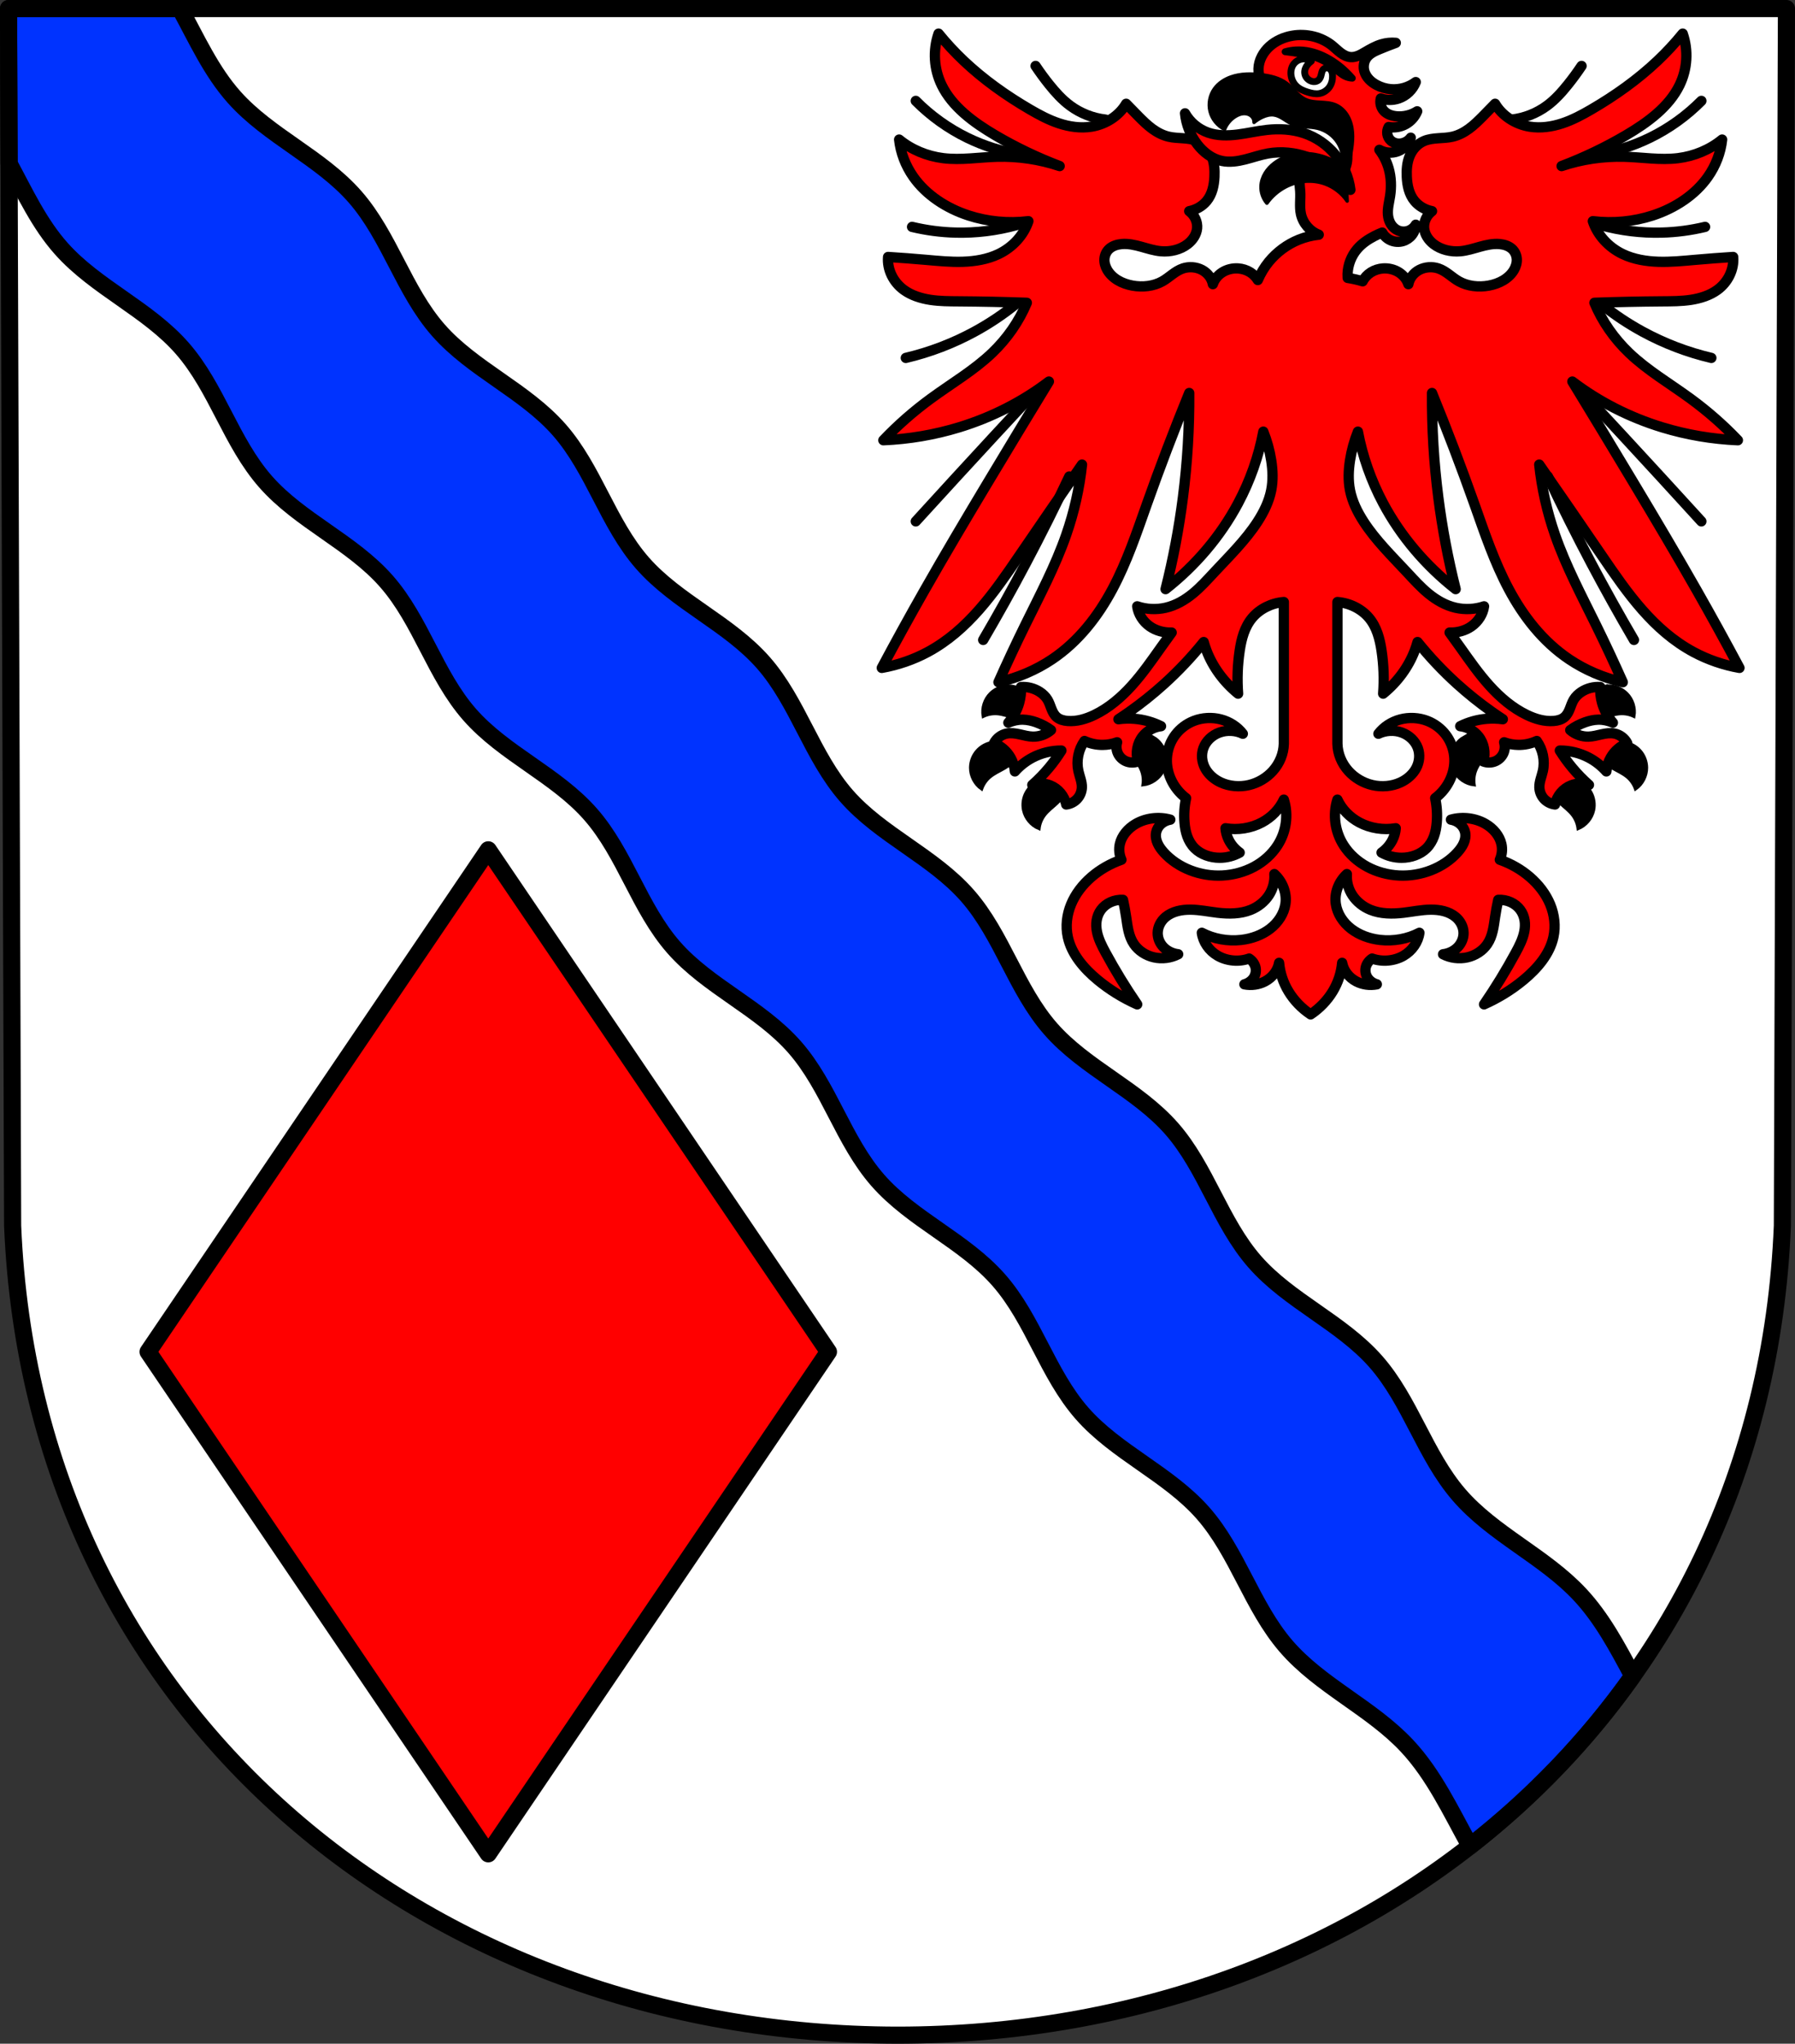 <?xml version="1.0" encoding="UTF-8" standalone="no"?>
<!-- Created with Inkscape (http://www.inkscape.org/) -->

<svg
   xmlns:dc="http://purl.org/dc/elements/1.1/"
   xmlns:cc="http://creativecommons.org/ns#"
   xmlns:rdf="http://www.w3.org/1999/02/22-rdf-syntax-ns#"
   xmlns:svg="http://www.w3.org/2000/svg"
   xmlns="http://www.w3.org/2000/svg"
   xmlns:sodipodi="http://sodipodi.sourceforge.net/DTD/sodipodi-0.dtd"
   xmlns:inkscape="http://www.inkscape.org/namespaces/inkscape"
   width="138.642mm"
   height="157.864mm"
   viewBox="0 0 138.642 157.864"
   version="1.1"
   id="svg8"
   inkscape:version="0.92.5 (2060ec1f9f, 2020-04-08)"
   sodipodi:docname="DEU Nitz COA.svg">
  <rect x="0" y="0" width="138.642" height="157.864" fill="#333333" stroke="none"/>
  <defs
     id="defs2">
    <inkscape:path-effect
       effect="spiro"
       id="path-effect1445"
       is_visible="true" />
    <inkscape:path-effect
       effect="spiro"
       id="path-effect1403"
       is_visible="true" />
    <inkscape:path-effect
       effect="spiro"
       id="path-effect1355"
       is_visible="true" />
    <inkscape:path-effect
       effect="spiro"
       id="path-effect1347"
       is_visible="true" />
    <inkscape:path-effect
       effect="spiro"
       id="path-effect1043"
       is_visible="true" />
    <inkscape:path-effect
       effect="spiro"
       id="path-effect1032"
       is_visible="true" />
    <inkscape:path-effect
       effect="spiro"
       id="path-effect1028"
       is_visible="true" />
    <inkscape:path-effect
       effect="spiro"
       id="path-effect1024"
       is_visible="true" />
    <inkscape:path-effect
       effect="spiro"
       id="path-effect1020"
       is_visible="true" />
    <inkscape:path-effect
       effect="spiro"
       id="path-effect1016"
       is_visible="true" />
    <inkscape:path-effect
       effect="spiro"
       id="path-effect902"
       is_visible="true" />
    <inkscape:path-effect
       effect="spiro"
       id="path-effect898"
       is_visible="true" />
    <inkscape:path-effect
       effect="spiro"
       id="path-effect1933"
       is_visible="true" />
    <inkscape:path-effect
       effect="spiro"
       id="path-effect1726"
       is_visible="true" />
    <inkscape:path-effect
       effect="spiro"
       id="path-effect12566-8"
       is_visible="true" />
    <inkscape:path-effect
       effect="spiro"
       id="path-effect13166-1"
       is_visible="true" />
    <inkscape:path-effect
       effect="spiro"
       id="path-effect13014-2"
       is_visible="true" />
    <inkscape:path-effect
       effect="spiro"
       id="path-effect12606-5"
       is_visible="true" />
    <inkscape:path-effect
       effect="spiro"
       id="path-effect13858"
       is_visible="true" />
    <inkscape:path-effect
       effect="spiro"
       id="path-effect12498-4"
       is_visible="true" />
    <inkscape:path-effect
       effect="spiro"
       id="path-effect1726-8"
       is_visible="true" />
    <inkscape:path-effect
       effect="spiro"
       id="path-effect1933-3"
       is_visible="true" />
    <inkscape:path-effect
       effect="spiro"
       id="path-effect902-3"
       is_visible="true" />
    <inkscape:path-effect
       effect="spiro"
       id="path-effect902-0"
       is_visible="true" />
    <inkscape:path-effect
       effect="spiro"
       id="path-effect902-5"
       is_visible="true" />
    <inkscape:path-effect
       effect="spiro"
       id="path-effect898-2"
       is_visible="true" />
    <inkscape:path-effect
       effect="spiro"
       id="path-effect1016-0"
       is_visible="true" />
    <inkscape:path-effect
       effect="spiro"
       id="path-effect1020-8"
       is_visible="true" />
    <inkscape:path-effect
       effect="spiro"
       id="path-effect1024-4"
       is_visible="true" />
    <inkscape:path-effect
       effect="spiro"
       id="path-effect1028-0"
       is_visible="true" />
    <inkscape:path-effect
       effect="spiro"
       id="path-effect1032-9"
       is_visible="true" />
    <inkscape:path-effect
       effect="spiro"
       id="path-effect1043-4"
       is_visible="true" />
    <inkscape:path-effect
       effect="spiro"
       id="path-effect1016-6"
       is_visible="true" />
    <inkscape:path-effect
       effect="spiro"
       id="path-effect1020-3"
       is_visible="true" />
    <inkscape:path-effect
       effect="spiro"
       id="path-effect1024-3"
       is_visible="true" />
    <inkscape:path-effect
       effect="spiro"
       id="path-effect1028-6"
       is_visible="true" />
    <inkscape:path-effect
       effect="spiro"
       id="path-effect1032-0"
       is_visible="true" />
    <inkscape:path-effect
       effect="spiro"
       id="path-effect1043-9"
       is_visible="true" />
    <inkscape:path-effect
       effect="spiro"
       id="path-effect1016-0-4"
       is_visible="true" />
    <inkscape:path-effect
       effect="spiro"
       id="path-effect1020-8-8"
       is_visible="true" />
    <inkscape:path-effect
       effect="spiro"
       id="path-effect1024-4-5"
       is_visible="true" />
    <inkscape:path-effect
       effect="spiro"
       id="path-effect1028-0-7"
       is_visible="true" />
    <inkscape:path-effect
       effect="spiro"
       id="path-effect1032-9-2"
       is_visible="true" />
    <inkscape:path-effect
       effect="spiro"
       id="path-effect1043-4-4"
       is_visible="true" />
    <inkscape:path-effect
       effect="spiro"
       id="path-effect1347-0"
       is_visible="true" />
    <inkscape:path-effect
       effect="spiro"
       id="path-effect1355-3"
       is_visible="true" />
    <inkscape:path-effect
       effect="spiro"
       id="path-effect1403-3"
       is_visible="true" />
    <inkscape:path-effect
       effect="spiro"
       id="path-effect1445-6"
       is_visible="true" />
  </defs>
  <sodipodi:namedview
     id="base"
     pagecolor="#ffffff"
     bordercolor="#666666"
     borderopacity="1.0"
     inkscape:pageopacity="0.0"
     inkscape:pageshadow="2"
     inkscape:zoom="1.3290857"
     inkscape:cx="262.0005"
     inkscape:cy="298.32535"
     inkscape:document-units="mm"
     inkscape:current-layer="layer1"
     showgrid="false"
     inkscape:window-width="1920"
     inkscape:window-height="1046"
     inkscape:window-x="-11"
     inkscape:window-y="-11"
     inkscape:window-maximized="1"
     fit-margin-top="0"
     fit-margin-left="0"
     fit-margin-right="0"
     fit-margin-bottom="0"
     inkscape:snap-midpoints="true"
     inkscape:snap-smooth-nodes="true"
     inkscape:snap-nodes="true"
     inkscape:snap-global="false"
     inkscape:object-paths="false" />
  <g
     inkscape:label="Ebene 1"
     inkscape:groupmode="layer"
     id="layer1"
     transform="translate(320.932,-214.693)">
    <path
       style="fill:#ffffff;fill-rule:evenodd;stroke:none;stroke-width:1.323;stroke-linecap:round;stroke-linejoin:round;stroke-miterlimit:4;stroke-dasharray:none;stroke-opacity:1"
       inkscape:connector-curvature="0"
       d="m -182.951,215.355 -0.314,94.009 c -1.528,37.541 -31.725,62.511 -68.346,62.532 -36.587,-0.046 -66.796,-25.026 -68.346,-62.532 l -0.314,-94.009 h 68.658 z"
       id="path10563-0-6-2-9-9"
       sodipodi:nodetypes="ccccccc" />
    <path
       style="fill:#ff0000;stroke:#000000;stroke-width:1.323;stroke-linecap:round;stroke-linejoin:round;stroke-miterlimit:4;stroke-dasharray:none;stroke-opacity:1;fill-opacity:1"
       d="m -283.22,357.888 26.276,-38.776 -26.276,-38.776 -26.276,38.776 z"
       id="path1142-9-2"
       inkscape:connector-curvature="0"
       sodipodi:nodetypes="cc" />
    <path
       inkscape:connector-curvature="0"
       style="fill:#0033ff;stroke:#000000;stroke-width:1.323;stroke-linecap:round;stroke-linejoin:round;stroke-miterlimit:4;stroke-dasharray:none;stroke-opacity:1;fill-opacity:1"
       d="m -320.27,215.355 0.04,11.971 c 1.23,2.279 2.321,4.654 4.038,6.579 2.695,3.023 6.687,4.658 9.349,7.71 2.662,3.052 3.745,7.236 6.416,10.28 2.671,3.044 6.681,4.664 9.349,7.71 2.669,3.046 3.747,7.234 6.416,10.28 2.669,3.046 6.68,4.664 9.349,7.71 2.669,3.046 3.746,7.235 6.416,10.281 2.669,3.046 6.68,4.664 9.349,7.71 2.669,3.046 3.747,7.235 6.416,10.281 2.669,3.046 6.68,4.664 9.349,7.71 2.67,3.045 3.749,7.233 6.416,10.28 2.667,3.047 6.673,4.67 9.349,7.71 2.676,3.04 3.773,7.212 6.416,10.281 2.642,3.068 6.585,4.752 9.349,7.71 2.086,2.232 3.375,5.045 4.864,7.727 4.802,-3.749 9.039,-8.152 12.57,-13.135 -1.192,-2.226 -2.369,-4.455 -4.084,-6.291 -2.764,-2.958 -6.707,-4.642 -9.349,-7.71 -2.643,-3.068 -3.74,-7.241 -6.416,-10.281 -2.676,-3.04 -6.682,-4.662 -9.349,-7.71 -2.667,-3.047 -3.746,-7.235 -6.416,-10.28 -2.67,-3.045 -6.68,-4.664 -9.349,-7.71 -2.669,-3.046 -3.747,-7.235 -6.416,-10.281 -2.669,-3.046 -6.68,-4.664 -9.349,-7.71 -2.669,-3.046 -3.747,-7.235 -6.416,-10.281 -2.669,-3.046 -6.68,-4.664 -9.349,-7.71 -2.669,-3.046 -3.747,-7.234 -6.416,-10.28 -2.669,-3.046 -6.678,-4.666 -9.349,-7.71 -2.671,-3.044 -3.754,-7.228 -6.416,-10.28 -2.662,-3.052 -6.654,-4.687 -9.349,-7.71 -1.785,-2.003 -2.895,-4.49 -4.187,-6.852 z"
       id="path1724-8" />
    <path
       style="fill:none;fill-rule:evenodd;stroke:#000000;stroke-width:1.323;stroke-linecap:round;stroke-linejoin:round;stroke-miterlimit:4;stroke-dasharray:none;stroke-opacity:1"
       inkscape:connector-curvature="0"
       d="m -182.951,215.355 -0.314,94.009 c -1.528,37.541 -31.725,62.511 -68.346,62.532 -36.587,-0.046 -66.796,-25.026 -68.346,-62.532 l -0.314,-94.009 h 68.658 z"
       id="path10563-0-6-2-9"
       sodipodi:nodetypes="ccccccc" />
    <g
       id="g942" />
    <g
       id="g1056" />
    <path
       inkscape:connector-curvature="0"
       style="fill:#000000;stroke:#000000;stroke-width:0.265px;stroke-linecap:butt;stroke-linejoin:miter;stroke-opacity:1"
       d="m -243.011,267.697 c -0.058,-0.001 -0.115,10e-4 -0.173,0.005 -0.461,0.034 -0.908,0.236 -1.238,0.561 -0.453,0.446 -0.669,1.121 -0.559,1.747 0.33,-0.156 0.701,-0.226 1.065,-0.201 0.451,0.032 0.877,0.204 1.315,0.317 0.511,0.132 1.042,0.185 1.569,0.155 l 0.387,-1.081 -1.232,-1.125 c -0.327,-0.239 -0.729,-0.371 -1.133,-0.378 z m 46.3,0 v 5.3e-4 c -0.404,0.007 -0.806,0.14 -1.133,0.378 l -1.232,1.125 0.387,1.081 c 0.527,0.03 1.058,-0.023 1.569,-0.155 0.437,-0.113 0.864,-0.285 1.315,-0.317 0.364,-0.025 0.735,0.044 1.065,0.201 0.11,-0.626 -0.105,-1.301 -0.559,-1.747 -0.33,-0.324 -0.777,-0.527 -1.238,-0.561 -0.058,-0.004 -0.115,-0.006 -0.173,-0.005 z m -36.386,3.22 -0.926,0.679 c 0.122,0.514 0.324,1.008 0.596,1.46 0.233,0.387 0.52,0.747 0.679,1.169 0.129,0.342 0.168,0.717 0.112,1.078 0.632,-0.073 1.217,-0.473 1.515,-1.035 0.217,-0.409 0.283,-0.894 0.184,-1.346 -0.099,-0.452 -0.363,-0.865 -0.731,-1.146 z m 26.473,0 -1.429,0.86 c -0.368,0.28 -0.632,0.694 -0.731,1.146 -0.099,0.452 -0.033,0.938 0.184,1.346 0.298,0.562 0.883,0.961 1.515,1.035 -0.055,-0.361 -0.016,-0.737 0.112,-1.078 0.159,-0.423 0.446,-0.783 0.679,-1.169 0.273,-0.452 0.475,-0.946 0.596,-1.46 z m -35.995,1.067 -1.667,0.072 c -0.457,0.07 -0.887,0.308 -1.19,0.657 -0.303,0.35 -0.476,0.808 -0.481,1.271 -0.006,0.636 0.317,1.267 0.837,1.632 0.124,-0.344 0.337,-0.655 0.613,-0.894 0.342,-0.296 0.765,-0.474 1.155,-0.703 0.455,-0.267 0.869,-0.605 1.221,-0.998 z m 45.516,0 -0.489,1.038 c 0.352,0.393 0.766,0.731 1.221,0.998 0.39,0.228 0.813,0.407 1.155,0.703 0.276,0.239 0.49,0.55 0.613,0.894 0.52,-0.366 0.843,-0.997 0.837,-1.632 -0.005,-0.462 -0.178,-0.921 -0.481,-1.271 -0.303,-0.35 -0.732,-0.587 -1.19,-0.657 z m -41.942,2.606 -1.61,0.436 c -0.431,0.169 -0.798,0.494 -1.016,0.902 -0.219,0.407 -0.288,0.893 -0.191,1.346 0.133,0.622 0.587,1.166 1.174,1.409 0.045,-0.362 0.185,-0.713 0.403,-1.007 0.268,-0.363 0.642,-0.631 0.973,-0.939 0.386,-0.36 0.716,-0.78 0.973,-1.241 z m 38.367,0 -0.704,0.906 c 0.258,0.461 0.587,0.881 0.973,1.241 0.33,0.308 0.704,0.576 0.973,0.939 0.217,0.294 0.357,0.644 0.403,1.007 0.588,-0.243 1.041,-0.787 1.174,-1.409 0.097,-0.452 0.028,-0.938 -0.191,-1.346 -0.219,-0.407 -0.586,-0.733 -1.016,-0.902 z"
       id="path900-0" />
    <path
       style="fill:#ff0000;fill-opacity:1;stroke:#000000;stroke-width:3;stroke-linecap:round;stroke-linejoin:round;stroke-miterlimit:4;stroke-dasharray:none;stroke-opacity:1"
       d="M 490.447 9.797 C 488.188 12.581 485.73 15.231 483.094 17.727 C 477.35 23.164 470.777 27.847 463.795 31.916 C 461.1 33.487 458.321 34.976 455.311 35.967 C 452.3 36.958 449.026 37.431 445.873 36.924 C 441.626 36.24 437.786 33.705 435.762 30.246 C 434.548 31.508 433.325 32.761 432.088 34.004 C 430.857 35.24 429.608 36.471 428.182 37.52 C 426.755 38.568 425.134 39.434 423.355 39.846 C 421.995 40.161 420.579 40.202 419.18 40.301 C 417.78 40.399 416.358 40.563 415.084 41.098 C 413.067 41.944 411.606 43.669 410.838 45.562 C 410.071 47.456 409.934 49.515 410.029 51.531 C 410.148 54.033 410.661 56.631 412.326 58.627 C 413.558 60.104 415.386 61.161 417.381 61.549 C 415.789 62.752 414.904 64.683 415.084 66.557 C 415.255 68.338 416.343 69.987 417.842 71.146 C 419.965 72.789 422.877 73.486 425.652 73.234 C 427.606 73.057 429.476 72.443 431.354 71.922 C 433.231 71.4 435.187 70.962 437.141 71.146 C 438.457 71.271 439.778 71.705 440.709 72.559 C 441.555 73.335 442.024 74.417 442.09 75.508 C 442.156 76.598 441.835 77.693 441.277 78.66 C 440.563 79.897 439.464 80.935 438.18 81.703 C 436.896 82.471 435.431 82.973 433.924 83.25 C 430.966 83.794 427.76 83.442 425.195 81.998 C 424.162 81.416 423.251 80.674 422.307 79.979 C 421.362 79.283 420.362 78.624 419.221 78.242 C 417.42 77.64 415.328 77.805 413.668 78.678 C 412.008 79.551 410.81 81.115 410.488 82.832 C 410.023 81.436 409.021 80.194 407.697 79.367 C 406.374 78.541 404.739 78.137 403.137 78.242 C 401.87 78.325 400.628 78.722 399.584 79.379 C 398.539 80.036 397.694 80.95 397.162 81.998 C 395.74 81.564 394.279 81.24 392.801 81.01 C 392.774 80.632 392.761 80.254 392.771 79.875 C 392.846 77.214 393.861 74.589 395.594 72.568 C 396.956 70.98 398.721 69.782 400.582 68.826 C 401.327 68.443 402.091 68.097 402.869 67.787 C 403.434 68.817 404.36 69.646 405.445 70.096 C 406.531 70.545 407.771 70.611 408.898 70.281 C 409.935 69.978 410.871 69.343 411.537 68.492 C 412.203 67.641 412.595 66.579 412.641 65.5 C 412.133 66.355 411.305 67.015 410.357 67.318 C 409.41 67.621 408.353 67.566 407.443 67.164 C 406.576 66.781 405.856 66.096 405.367 65.283 C 404.878 64.471 404.614 63.535 404.533 62.59 C 404.378 60.777 404.877 58.983 405.156 57.186 C 405.574 54.49 405.49 51.698 404.74 49.076 C 404.183 47.128 403.261 45.286 402.037 43.672 C 403.657 44.601 405.7 44.758 407.443 44.088 C 409.194 43.415 410.608 41.923 411.186 40.139 C 410.538 41.008 409.55 41.614 408.482 41.801 C 407.934 41.897 407.364 41.884 406.824 41.746 C 406.285 41.608 405.775 41.344 405.363 40.969 C 404.831 40.484 404.472 39.815 404.359 39.104 C 404.247 38.392 404.383 37.645 404.74 37.02 C 406.433 37.321 408.227 37.021 409.73 36.188 C 411.218 35.362 412.412 34.019 413.057 32.445 C 411.28 33.575 409.123 34.095 407.027 33.9 C 406.331 33.836 405.637 33.695 404.99 33.428 C 404.344 33.161 403.745 32.765 403.285 32.238 C 402.456 31.29 402.134 29.923 402.453 28.705 C 404.124 29.269 405.98 29.269 407.65 28.705 C 409.905 27.945 411.785 26.142 412.641 23.922 C 410.578 25.47 407.933 26.227 405.363 26.002 C 403.912 25.875 402.49 25.444 401.207 24.754 C 400.408 24.324 399.658 23.792 399.037 23.131 C 398.416 22.47 397.924 21.676 397.672 20.805 C 397.288 19.48 397.495 17.979 398.295 16.855 C 398.736 16.237 399.337 15.744 399.986 15.35 C 400.636 14.955 401.336 14.653 402.037 14.359 C 403.616 13.699 405.21 13.075 406.818 12.488 C 405.423 12.367 404.006 12.509 402.662 12.904 C 400.963 13.405 399.409 14.296 397.881 15.191 C 397.237 15.568 396.591 15.948 395.9 16.229 C 395.21 16.509 394.467 16.689 393.723 16.646 C 392.646 16.585 391.643 16.063 390.779 15.418 C 389.915 14.773 389.156 13.998 388.316 13.32 C 385.108 10.732 380.739 9.71 376.676 10.41 C 374.23 10.832 371.866 11.866 370.023 13.529 C 368.179 15.194 366.879 17.544 366.807 20.027 C 366.77 21.269 367.041 22.525 367.629 23.619 C 368.217 24.713 369.126 25.64 370.23 26.209 C 371.206 26.712 372.3 26.926 373.35 27.248 C 376.081 28.085 378.52 29.647 381.041 30.99 C 383.716 32.415 386.571 33.647 388.732 35.771 C 391.205 38.201 392.55 41.663 392.684 45.127 C 392.742 46.626 392.572 48.177 391.852 49.492 C 391.495 50.144 391.003 50.728 390.398 51.16 C 389.794 51.592 389.074 51.871 388.332 51.916 C 387.581 51.962 386.834 51.773 386.131 51.506 C 385.428 51.238 384.759 50.89 384.064 50.602 C 383.37 50.313 382.638 50.08 381.887 50.057 C 381.135 50.034 380.355 50.24 379.793 50.74 C 379.465 51.032 379.225 51.411 379.066 51.82 C 378.908 52.229 378.83 52.668 378.805 53.105 C 378.753 53.981 378.903 54.853 378.963 55.729 C 379.115 57.946 378.7 60.208 379.17 62.381 C 379.755 65.085 381.779 67.433 384.367 68.41 C 382.372 68.622 380.407 69.113 378.547 69.865 C 375.158 71.236 372.13 73.482 369.814 76.311 C 368.498 77.918 367.431 79.72 366.611 81.629 C 366.079 80.738 365.33 79.956 364.412 79.379 C 363.368 78.722 362.126 78.325 360.859 78.242 C 359.257 78.137 357.62 78.541 356.297 79.367 C 354.973 80.194 353.971 81.436 353.506 82.832 C 353.184 81.115 351.988 79.551 350.328 78.678 C 348.668 77.805 346.576 77.64 344.775 78.242 C 343.634 78.624 342.634 79.283 341.689 79.979 C 340.745 80.674 339.834 81.416 338.801 81.998 C 336.236 83.442 333.026 83.794 330.068 83.25 C 328.562 82.973 327.098 82.471 325.814 81.703 C 324.531 80.935 323.433 79.897 322.719 78.66 C 322.161 77.693 321.84 76.598 321.906 75.508 C 321.972 74.417 322.441 73.335 323.287 72.559 C 324.218 71.705 325.538 71.271 326.854 71.146 C 328.807 70.962 330.763 71.4 332.641 71.922 C 334.519 72.443 336.388 73.057 338.342 73.234 C 341.117 73.486 344.029 72.789 346.152 71.146 C 347.651 69.987 348.739 68.338 348.91 66.557 C 349.09 64.683 348.205 62.752 346.613 61.549 C 348.608 61.161 350.436 60.104 351.668 58.627 C 353.333 56.631 353.848 54.033 353.967 51.531 C 354.062 49.515 353.924 47.456 353.158 45.562 C 352.39 43.669 350.927 41.944 348.91 41.098 C 347.636 40.563 346.214 40.399 344.814 40.301 C 343.415 40.202 341.999 40.161 340.639 39.846 C 338.86 39.434 337.239 38.568 335.812 37.52 C 334.386 36.471 333.139 35.24 331.908 34.004 C 330.671 32.761 329.446 31.508 328.232 30.246 C 326.208 33.705 322.37 36.24 318.123 36.924 C 314.97 37.431 311.694 36.958 308.684 35.967 C 305.673 34.976 302.894 33.487 300.199 31.916 C 293.217 27.847 286.644 23.164 280.9 17.727 C 278.265 15.232 275.809 12.582 273.551 9.799 C 271.858 14.688 272.189 20.133 274.469 24.822 C 277.532 31.123 283.727 35.683 290.092 39.428 C 296.032 42.922 302.319 45.931 308.85 48.406 C 303.015 46.452 296.769 45.517 290.553 45.689 C 285.335 45.835 280.1 46.741 274.928 46.105 C 270.171 45.521 265.624 43.605 262.062 40.682 C 262.483 44.525 263.911 48.274 266.197 51.531 C 269.903 56.812 275.791 60.687 282.281 62.801 C 287.844 64.613 293.886 65.189 299.742 64.469 C 298.385 68.548 295.166 72.088 291.012 74.068 C 287.832 75.584 284.207 76.19 280.619 76.303 C 277.031 76.415 273.447 76.054 269.873 75.738 C 266.201 75.414 262.524 75.134 258.844 74.902 C 258.543 78.522 260.32 82.233 263.439 84.502 C 265.629 86.095 268.365 86.969 271.131 87.395 C 273.897 87.82 276.718 87.821 279.523 87.84 C 286.112 87.884 292.699 88.024 299.283 88.258 C 297.02 93.669 293.562 98.667 289.174 102.865 C 283.848 107.961 277.272 111.808 271.252 116.221 C 266.272 119.871 261.653 123.927 257.467 128.324 C 264.964 128.011 272.41 126.74 279.523 124.566 C 289.069 121.649 298.004 117.095 305.717 111.213 C 299.703 121.07 293.729 130.946 287.795 140.844 C 281.569 151.229 275.387 161.637 269.414 172.145 C 265.172 179.608 261.035 187.121 257.006 194.682 C 261.692 193.853 266.22 192.292 270.332 190.09 C 282.148 183.763 289.765 172.721 296.984 162.129 C 303.069 153.202 309.198 144.297 315.367 135.418 C 314.626 142.355 313.083 149.223 310.771 155.869 C 307.625 164.916 303.083 173.497 298.824 182.16 C 296.11 187.681 293.505 193.249 291.012 198.855 C 296.635 197.591 301.98 195.307 306.637 192.178 C 314.378 186.976 320.057 179.58 324.25 171.707 C 328.443 163.834 331.258 155.428 334.209 147.104 C 338.084 136.172 342.22 125.318 346.615 114.551 C 346.687 124.728 346.073 134.909 344.777 145.018 C 343.627 153.995 341.938 162.915 339.723 171.727 C 348.542 164.798 355.784 156.221 360.861 146.688 C 364.375 140.091 366.857 133.042 368.213 125.818 C 369.292 128.519 370.063 131.322 370.51 134.166 C 370.966 137.071 371.082 140.042 370.51 142.93 C 369.869 146.166 368.379 149.224 366.543 152.059 C 363.042 157.463 358.307 162.101 353.844 166.885 C 351.86 169.011 349.915 171.183 347.635 173.047 C 345.354 174.911 342.698 176.472 339.723 177.152 C 337.004 177.774 334.078 177.628 331.451 176.736 C 331.768 179.021 333.121 181.171 335.127 182.578 C 336.925 183.839 339.228 184.466 341.494 184.379 C 340.423 185.871 339.337 187.353 338.275 188.852 C 335.602 192.625 332.95 196.431 329.85 199.863 C 326.75 203.295 323.168 206.365 319.004 208.377 C 316.556 209.56 313.852 210.374 311.143 210.152 C 310.004 210.059 308.835 209.761 307.973 209.012 C 307.246 208.38 306.801 207.485 306.447 206.59 C 306.093 205.694 305.807 204.765 305.311 203.939 C 304.751 203.009 303.94 202.244 303.027 201.656 C 301.423 200.623 299.48 200.126 297.576 200.262 C 297.649 201.797 297.476 203.344 297.068 204.826 C 296.476 206.978 295.382 208.99 293.898 210.658 C 295.243 210.039 296.73 209.734 298.209 209.771 C 299.507 209.805 300.79 210.098 302.014 210.533 C 303.551 211.079 305.008 211.85 306.324 212.814 C 304.866 214.077 302.928 214.77 301 214.717 C 299.716 214.683 298.463 214.33 297.209 214.053 C 295.955 213.776 294.651 213.571 293.393 213.828 C 291.834 214.146 290.441 215.204 289.715 216.619 C 291.726 217.427 293.452 218.925 294.533 220.803 C 295.246 222.041 295.682 223.436 295.801 224.859 C 297.265 223.204 299.038 221.821 301 220.803 C 303.572 219.467 306.469 218.764 309.367 218.773 C 308.26 220.546 307.032 222.242 305.691 223.846 C 304.214 225.613 302.601 227.266 300.873 228.789 C 302.55 228.226 304.423 228.272 306.07 228.916 C 308.43 229.839 310.258 232.013 310.762 234.496 C 311.975 234.354 313.131 233.765 313.959 232.867 C 314.787 231.97 315.281 230.771 315.326 229.551 C 315.387 227.904 314.668 226.342 314.312 224.732 C 313.653 221.741 314.315 218.482 316.088 215.984 C 317.751 216.749 319.582 217.141 321.412 217.125 C 322.837 217.114 324.258 216.855 325.596 216.365 C 325.285 217.401 325.358 218.546 325.795 219.535 C 326.232 220.524 327.031 221.349 328.006 221.816 C 329.144 222.362 330.509 222.409 331.682 221.943 C 330.907 219.464 331.447 216.613 333.076 214.59 C 334.378 212.972 336.338 211.9 338.402 211.674 C 335.991 210.477 333.351 209.741 330.668 209.518 C 329.106 209.388 327.529 209.431 325.977 209.645 C 327.046 208.945 328.103 208.225 329.146 207.488 C 332.686 204.989 336.076 202.281 339.289 199.375 C 343.452 195.61 347.316 191.514 350.836 187.143 C 351.073 187.997 351.351 188.842 351.67 189.674 C 353.506 194.461 356.702 198.813 360.861 202.193 C 360.548 198.02 360.702 193.819 361.32 189.674 C 361.827 186.278 362.704 182.797 364.996 180.074 C 367.182 177.478 370.603 175.771 374.188 175.484 L 374.188 216.801 C 374.121 219.669 372.97 222.508 370.971 224.73 C 369.192 226.708 366.739 228.197 364.016 228.832 C 361.293 229.467 358.313 229.225 355.807 228.068 C 353.843 227.163 352.18 225.696 351.229 223.893 C 350.277 222.089 350.064 219.953 350.75 218.053 C 351.482 216.025 353.24 214.324 355.422 213.531 C 357.604 212.739 360.168 212.869 362.238 213.879 C 360.717 211.88 358.421 210.377 355.852 209.699 C 353.282 209.022 350.458 209.174 347.994 210.123 C 345.821 210.96 343.945 212.4 342.604 214.164 C 341.262 215.929 340.45 218.008 340.182 220.139 C 339.595 224.792 341.739 229.658 345.697 232.66 C 345.2 234.993 345.044 237.384 345.236 239.754 C 345.346 241.107 345.571 242.459 346.035 243.748 C 346.5 245.037 347.21 246.267 348.219 247.268 C 350.05 249.085 352.801 250.04 355.514 250.029 C 357.552 250.022 359.586 249.493 361.32 248.52 C 359.936 247.528 358.821 246.227 358.104 244.764 C 357.587 243.71 357.275 242.574 357.186 241.424 C 360.777 242.032 364.6 241.427 367.754 239.754 C 370.616 238.236 372.911 235.856 374.188 233.078 C 375.592 237.509 374.912 242.451 372.35 246.432 C 370.706 248.984 368.325 251.136 365.525 252.646 C 362.726 254.157 359.516 255.028 356.266 255.197 C 349.869 255.531 343.338 253.01 339.262 248.52 C 338.514 247.696 337.842 246.802 337.4 245.812 C 336.959 244.823 336.758 243.727 336.965 242.676 C 337.147 241.748 337.649 240.875 338.383 240.209 C 339.117 239.543 340.08 239.086 341.102 238.92 C 337.748 237.972 333.944 238.443 330.992 240.172 C 328.718 241.504 326.937 243.607 326.396 246.016 C 326.054 247.543 326.215 249.159 326.855 250.605 C 323.623 251.737 320.639 253.449 318.125 255.613 C 315.538 257.841 313.441 260.563 312.188 263.594 C 310.934 266.625 310.541 269.966 311.232 273.143 C 312.305 278.073 315.867 282.28 319.961 285.662 C 323.398 288.501 327.28 290.899 331.451 292.758 C 328.116 287.892 325.046 282.875 322.26 277.732 C 321.19 275.758 320.15 273.735 319.723 271.568 C 319.509 270.485 319.455 269.372 319.629 268.283 C 319.803 267.194 320.21 266.129 320.881 265.213 C 321.575 264.264 322.546 263.484 323.668 262.975 C 324.79 262.465 326.062 262.226 327.314 262.291 C 327.68 263.951 327.987 265.621 328.234 267.299 C 328.638 270.03 328.924 272.891 330.531 275.229 C 331.825 277.111 333.946 278.513 336.316 279.051 C 338.687 279.589 341.281 279.258 343.398 278.15 C 341.746 277.962 340.18 277.203 339.09 276.061 C 337.999 274.918 337.394 273.403 337.424 271.891 C 337.458 270.163 338.324 268.47 339.723 267.299 C 340.69 266.488 341.889 265.926 343.152 265.59 C 344.415 265.253 345.742 265.136 347.059 265.152 C 349.691 265.183 352.276 265.737 354.887 266.047 C 358.132 266.432 361.544 266.42 364.535 265.213 C 366.709 264.335 368.575 262.837 369.799 260.984 C 371.023 259.132 371.6 256.934 371.43 254.779 C 373.898 257.049 375.122 260.383 374.646 263.543 C 374.228 266.325 372.546 268.899 370.191 270.719 C 367.837 272.539 364.846 273.623 361.779 273.977 C 357.837 274.431 353.738 273.687 350.291 271.891 C 350.642 274.584 352.375 277.102 354.887 278.568 C 357.575 280.138 361.101 280.458 364.078 279.402 C 364.997 279.998 365.664 280.907 365.916 281.906 C 366.177 282.944 365.989 284.069 365.398 284.988 C 364.808 285.907 363.822 286.61 362.699 286.914 C 364.713 287.312 366.885 287.009 368.674 286.08 C 370.848 284.951 372.41 282.9 372.809 280.654 C 373.065 283.572 374.013 286.438 375.566 289.002 C 377.149 291.613 379.358 293.908 381.998 295.68 C 384.638 293.908 386.849 291.613 388.432 289.002 C 389.986 286.438 390.931 283.572 391.188 280.654 C 391.586 282.9 393.151 284.951 395.324 286.08 C 397.113 287.009 399.283 287.312 401.297 286.914 C 400.174 286.61 399.19 285.907 398.6 284.988 C 398.009 284.069 397.819 282.944 398.08 281.906 C 398.332 280.907 399.001 279.998 399.92 279.402 C 402.897 280.458 406.423 280.138 409.111 278.568 C 411.623 277.102 413.356 274.584 413.707 271.891 C 410.26 273.687 406.161 274.431 402.219 273.977 C 399.152 273.623 396.159 272.539 393.805 270.719 C 391.45 268.899 389.768 266.325 389.35 263.543 C 388.875 260.383 390.098 257.049 392.566 254.779 C 392.396 256.934 392.975 259.132 394.199 260.984 C 395.423 262.837 397.285 264.335 399.459 265.213 C 402.45 266.42 405.866 266.432 409.111 266.047 C 411.722 265.737 414.307 265.183 416.939 265.152 C 418.256 265.137 419.581 265.253 420.844 265.59 C 422.107 265.927 423.306 266.488 424.273 267.299 C 425.672 268.47 426.539 270.163 426.572 271.891 C 426.603 273.403 425.997 274.918 424.906 276.061 C 423.816 277.203 422.252 277.962 420.6 278.15 C 422.717 279.258 425.311 279.589 427.682 279.051 C 430.052 278.513 432.171 277.111 433.465 275.229 C 435.072 272.891 435.359 270.03 435.762 267.299 C 436.009 265.621 436.319 263.951 436.684 262.291 C 437.936 262.226 439.206 262.465 440.328 262.975 C 441.45 263.484 442.421 264.264 443.115 265.213 C 443.786 266.129 444.195 267.194 444.369 268.283 C 444.543 269.372 444.485 270.485 444.271 271.568 C 443.844 273.735 442.806 275.758 441.736 277.732 C 438.95 282.875 435.881 287.892 432.545 292.758 C 436.716 290.899 440.596 288.501 444.033 285.662 C 448.127 282.28 451.693 278.073 452.766 273.143 C 453.457 269.966 453.064 266.625 451.811 263.594 C 450.557 260.563 448.46 257.841 445.873 255.613 C 443.359 253.449 440.373 251.737 437.141 250.605 C 437.781 249.159 437.944 247.543 437.602 246.016 C 437.061 243.607 435.28 241.504 433.006 240.172 C 430.054 238.443 426.25 237.972 422.896 238.92 C 423.918 239.085 424.879 239.543 425.613 240.209 C 426.347 240.875 426.849 241.748 427.031 242.676 C 427.238 243.727 427.043 244.823 426.598 245.812 C 426.156 246.802 425.482 247.696 424.734 248.52 C 420.658 253.01 414.129 255.531 407.732 255.197 C 404.482 255.028 401.272 254.157 398.473 252.646 C 395.673 251.136 393.292 248.984 391.648 246.432 C 389.086 242.451 388.404 237.509 389.809 233.078 C 391.085 235.856 393.382 238.236 396.244 239.754 C 399.398 241.427 403.221 242.032 406.812 241.424 C 406.723 242.574 406.409 243.71 405.893 244.764 C 405.175 246.227 404.06 247.528 402.676 248.52 C 404.41 249.493 406.444 250.022 408.482 250.029 C 411.195 250.041 413.946 249.085 415.777 247.268 C 416.786 246.267 417.498 245.037 417.963 243.748 C 418.427 242.459 418.65 241.107 418.76 239.754 C 418.952 237.384 418.799 234.993 418.301 232.66 C 422.259 229.658 424.401 224.792 423.814 220.139 C 423.546 218.008 422.734 215.929 421.393 214.164 C 420.051 212.4 418.177 210.96 416.004 210.123 C 413.54 209.174 410.714 209.022 408.145 209.699 C 405.575 210.377 403.279 211.88 401.758 213.879 C 403.828 212.869 406.391 212.739 408.572 213.531 C 410.754 214.324 412.514 216.025 413.246 218.053 C 413.932 219.953 413.721 222.089 412.77 223.893 C 411.818 225.696 410.153 227.163 408.189 228.068 C 405.683 229.225 402.705 229.467 399.982 228.832 C 397.26 228.197 394.806 226.708 393.027 224.73 C 391.029 222.508 389.875 219.669 389.809 216.801 L 389.809 175.484 C 393.394 175.771 396.814 177.478 399 180.074 C 401.292 182.797 402.169 186.278 402.676 189.674 C 403.294 193.819 403.45 198.02 403.137 202.193 C 407.296 198.813 410.49 194.461 412.326 189.674 C 412.646 188.841 412.923 187.995 413.16 187.141 C 416.681 191.513 420.543 195.61 424.707 199.375 C 427.921 202.281 431.31 204.989 434.85 207.488 C 435.893 208.225 436.95 208.945 438.02 209.645 C 436.467 209.431 434.89 209.388 433.328 209.518 C 430.645 209.741 428.007 210.477 425.596 211.674 C 427.66 211.9 429.618 212.972 430.92 214.59 C 432.549 216.613 433.09 219.464 432.314 221.943 C 433.487 222.41 434.854 222.362 435.992 221.816 C 436.967 221.349 437.766 220.524 438.203 219.535 C 438.64 218.546 438.711 217.401 438.4 216.365 C 439.738 216.855 441.16 217.113 442.584 217.125 C 444.414 217.14 446.247 216.749 447.91 215.984 C 449.684 218.482 450.346 221.741 449.686 224.732 C 449.331 226.342 448.61 227.904 448.67 229.551 C 448.715 230.771 449.209 231.97 450.037 232.867 C 450.865 233.765 452.021 234.354 453.234 234.496 C 453.738 232.013 455.566 229.839 457.926 228.916 C 459.573 228.272 461.448 228.226 463.125 228.789 C 461.397 227.266 459.784 225.613 458.307 223.846 C 456.966 222.242 455.736 220.546 454.629 218.773 C 457.527 218.766 460.426 219.467 462.998 220.803 C 464.96 221.821 466.731 223.204 468.195 224.859 C 468.314 223.436 468.752 222.041 469.465 220.803 C 470.546 218.925 472.27 217.427 474.281 216.619 C 473.555 215.204 472.164 214.146 470.605 213.828 C 469.347 213.571 468.041 213.776 466.787 214.053 C 465.533 214.33 464.282 214.681 462.998 214.717 C 461.07 214.77 459.13 214.077 457.672 212.814 C 458.988 211.85 460.447 211.079 461.984 210.533 C 463.208 210.099 464.489 209.804 465.787 209.771 C 467.266 209.734 468.753 210.039 470.098 210.658 C 468.614 208.99 467.52 206.978 466.928 204.826 C 466.52 203.344 466.349 201.797 466.422 200.262 C 464.518 200.126 462.573 200.623 460.969 201.656 C 460.056 202.244 459.247 203.009 458.688 203.939 C 458.191 204.765 457.903 205.694 457.549 206.59 C 457.195 207.485 456.75 208.38 456.023 209.012 C 455.161 209.761 453.994 210.059 452.855 210.152 C 450.146 210.374 447.442 209.56 444.994 208.377 C 440.83 206.365 437.248 203.295 434.148 199.863 C 431.048 196.431 428.394 192.625 425.721 188.852 C 424.659 187.353 423.573 185.871 422.502 184.379 C 424.769 184.467 427.071 183.84 428.869 182.578 C 430.875 181.171 432.228 179.021 432.545 176.736 C 429.918 177.628 426.993 177.774 424.273 177.152 C 421.298 176.472 418.644 174.911 416.363 173.047 C 414.083 171.183 412.138 169.011 410.154 166.885 C 405.691 162.101 400.956 157.463 397.455 152.059 C 395.619 149.224 394.125 146.166 393.484 142.93 C 392.912 140.042 393.028 137.071 393.484 134.166 C 393.931 131.322 394.704 128.519 395.783 125.818 C 397.139 133.042 399.624 140.091 403.137 146.688 C 408.215 156.221 415.454 164.798 424.273 171.727 C 422.058 162.915 420.372 153.995 419.221 145.018 C 417.925 134.909 417.309 124.728 417.381 114.551 C 421.776 125.318 425.914 136.172 429.789 147.104 C 432.74 155.428 435.555 163.834 439.748 171.707 C 443.941 179.58 449.621 186.976 457.361 192.178 C 462.018 195.307 467.361 197.591 472.984 198.855 C 470.491 193.249 467.888 187.681 465.174 182.16 C 460.915 173.497 456.371 164.916 453.225 155.869 C 450.913 149.223 449.37 142.355 448.629 135.418 C 454.798 144.297 460.927 153.202 467.012 162.129 C 474.231 172.721 481.848 183.763 493.664 190.09 C 497.777 192.292 502.306 193.853 506.992 194.682 C 502.963 187.121 498.824 179.608 494.582 172.145 C 488.609 161.637 482.428 151.229 476.201 140.844 C 470.267 130.946 464.295 121.07 458.281 111.213 C 465.994 117.095 474.927 121.649 484.473 124.566 C 491.586 126.74 499.034 128.011 506.531 128.324 C 502.345 123.927 497.726 119.871 492.746 116.221 C 486.726 111.808 480.148 107.961 474.822 102.865 C 470.434 98.667 466.976 93.669 464.713 88.258 C 471.297 88.024 477.884 87.884 484.473 87.84 C 487.278 87.821 490.097 87.821 492.863 87.395 C 495.629 86.969 498.367 86.095 500.557 84.502 C 503.676 82.233 505.453 78.522 505.152 74.902 C 501.472 75.134 497.797 75.414 494.125 75.738 C 490.551 76.054 486.967 76.415 483.379 76.303 C 479.791 76.19 476.164 75.584 472.984 74.068 C 468.83 72.088 465.611 68.548 464.254 64.469 C 470.11 65.189 476.153 64.612 481.715 62.801 C 488.205 60.687 494.093 56.812 497.799 51.531 C 500.085 48.274 501.515 44.525 501.936 40.682 C 498.374 43.605 493.826 45.521 489.068 46.105 C 483.896 46.741 478.662 45.834 473.445 45.689 C 467.229 45.517 460.983 46.452 455.148 48.406 C 461.679 45.931 467.965 42.922 473.904 39.428 C 480.269 35.683 486.466 31.123 489.529 24.822 C 491.809 20.133 492.141 14.687 490.447 9.797 z "
       transform="matrix(0.265,0,0,0.265,-320.932,214.693)"
       id="path1931-2-9" />
    <g
       id="g1128-5"
       transform="translate(148.084,-1.1e-6)"
       style="stroke:#000000;stroke-opacity:1">
      <path
         style="fill:none;stroke:#000000;stroke-width:0.794;stroke-linecap:round;stroke-linejoin:round;stroke-miterlimit:4;stroke-dasharray:none;stroke-opacity:1"
         d="m -345.688,226.634 c 1.422,-0.228 2.81,-0.667 4.105,-1.299 1.473,-0.719 2.824,-1.687 3.977,-2.85"
         id="path1014-2"
         inkscape:connector-curvature="0"
         inkscape:path-effect="#path-effect1016-6"
         inkscape:original-d="m -345.68825,226.63365 c 1.97348,-0.56149 2.8213,-0.65632 4.10455,-1.29867 1.45855,-0.7301 3.11028,-1.91871 3.97748,-2.85018"
         sodipodi:nodetypes="cac" />
      <path
         style="fill:none;stroke:#000000;stroke-width:0.794;stroke-linecap:round;stroke-linejoin:round;stroke-miterlimit:4;stroke-dasharray:none;stroke-opacity:1"
         d="m -345.393,232.08 c 1.536,0.426 3.135,0.622 4.728,0.58 1.127,-0.029 2.251,-0.178 3.347,-0.441"
         id="path1018-4"
         inkscape:connector-curvature="0"
         inkscape:path-effect="#path-effect1020-3"
         inkscape:original-d="m -345.3927,232.08042 c 1.37924,0.38108 3.14042,0.58743 4.72835,0.58038 1.1254,-0.005 1.90177,-0.1843 3.34729,-0.44107"
         sodipodi:nodetypes="cac" />
      <path
         style="fill:none;stroke:#000000;stroke-width:0.794;stroke-linecap:round;stroke-linejoin:round;stroke-miterlimit:4;stroke-dasharray:none;stroke-opacity:1"
         d="m -345.317,238.196 c 0.994,0.8 2.06,1.511 3.181,2.12 1.666,0.907 3.455,1.589 5.301,2.024"
         id="path1022-0"
         inkscape:connector-curvature="0"
         inkscape:path-effect="#path-effect1024-3"
         inkscape:original-d="m -345.31705,238.19563 c 1.0605,0.67443 2.04834,1.53617 3.18072,2.12048 1.6809,0.86735 3.53439,1.34913 5.3012,2.02409"
         sodipodi:nodetypes="cac" />
      <path
         style="fill:none;stroke:#000000;stroke-width:0.794;stroke-linecap:round;stroke-linejoin:round;stroke-miterlimit:4;stroke-dasharray:none;stroke-opacity:1"
         d="m -346.57,245.232 c 1.967,2.114 3.927,4.234 5.88,6.361 1.03,1.123 2.058,2.247 3.084,3.373"
         id="path1026-3"
         inkscape:connector-curvature="0"
         inkscape:path-effect="#path-effect1028-6"
         inkscape:original-d="m -346.57006,245.23176 c 2.42101,0.55019 3.9254,4.23569 5.87951,6.36145 1.03114,1.12172 2.05648,2.24873 3.08433,3.37349"
         sodipodi:nodetypes="cac" />
      <path
         style="fill:none;stroke:#000000;stroke-width:0.794;stroke-linecap:round;stroke-linejoin:round;stroke-miterlimit:4;stroke-dasharray:none;stroke-opacity:1"
         d="m -349.462,251.497 c 1.071,2.275 2.196,4.525 3.373,6.747 1.051,1.983 2.143,3.943 3.277,5.88"
         id="path1030-8"
         inkscape:connector-curvature="0"
         inkscape:path-effect="#path-effect1032-0"
         inkscape:original-d="m -349.46163,251.49682 c 1.12477,2.28085 2.19885,4.52376 3.37349,6.74698 1.04816,1.98383 2.18501,3.91941 3.27711,5.87951"
         sodipodi:nodetypes="cac" />
      <path
         style="fill:none;stroke:#000000;stroke-width:0.794;stroke-linecap:round;stroke-linejoin:round;stroke-miterlimit:4;stroke-dasharray:none;stroke-opacity:1"
         d="m -352.257,223.931 c 0.981,-0.112 1.931,-0.486 2.726,-1.073 0.616,-0.455 1.133,-1.029 1.612,-1.626 0.374,-0.466 0.728,-0.949 1.06,-1.446"
         id="path1041-13"
         inkscape:connector-curvature="0"
         inkscape:path-effect="#path-effect1043-9"
         inkscape:original-d="m -352.2568,223.93059 c 0.70709,-0.0645 1.91011,-0.53582 2.72552,-1.07283 0.63735,-0.41975 1.11617,-1.04567 1.61182,-1.62597 0.38814,-0.45442 0.70709,-0.96412 1.06024,-1.44578"
         sodipodi:nodetypes="caac" />
      <g
         id="g1056-2-8"
         transform="matrix(-1,0,0,1,-735.889,0)"
         style="stroke:#000000;stroke-opacity:1">
        <path
           style="fill:none;stroke:#000000;stroke-width:0.794;stroke-linecap:round;stroke-linejoin:round;stroke-miterlimit:4;stroke-dasharray:none;stroke-opacity:1"
           d="m -345.688,226.634 c 1.422,-0.228 2.81,-0.667 4.105,-1.299 1.473,-0.719 2.824,-1.687 3.977,-2.85"
           id="path1014-4-6"
           inkscape:connector-curvature="0"
           inkscape:path-effect="#path-effect1016-0-4"
           inkscape:original-d="m -345.68825,226.63365 c 1.97348,-0.56149 2.8213,-0.65632 4.10455,-1.29867 1.45855,-0.7301 3.11028,-1.91871 3.97748,-2.85018"
           sodipodi:nodetypes="cac" />
        <path
           style="fill:none;stroke:#000000;stroke-width:0.794;stroke-linecap:round;stroke-linejoin:round;stroke-miterlimit:4;stroke-dasharray:none;stroke-opacity:1"
           d="m -345.393,232.08 c 1.536,0.426 3.135,0.622 4.728,0.58 1.127,-0.029 2.251,-0.178 3.347,-0.441"
           id="path1018-6-2"
           inkscape:connector-curvature="0"
           inkscape:path-effect="#path-effect1020-8-8"
           inkscape:original-d="m -345.3927,232.08042 c 1.37924,0.38108 3.14042,0.58743 4.72835,0.58038 1.1254,-0.005 1.90177,-0.1843 3.34729,-0.44107"
           sodipodi:nodetypes="cac" />
        <path
           style="fill:none;stroke:#000000;stroke-width:0.794;stroke-linecap:round;stroke-linejoin:round;stroke-miterlimit:4;stroke-dasharray:none;stroke-opacity:1"
           d="m -345.317,238.196 c 0.994,0.8 2.06,1.511 3.181,2.12 1.666,0.907 3.455,1.589 5.301,2.024"
           id="path1022-9-8"
           inkscape:connector-curvature="0"
           inkscape:path-effect="#path-effect1024-4-5"
           inkscape:original-d="m -345.31705,238.19563 c 1.0605,0.67443 2.04834,1.53617 3.18072,2.12048 1.6809,0.86735 3.53439,1.34913 5.3012,2.02409"
           sodipodi:nodetypes="cac" />
        <path
           style="fill:none;stroke:#000000;stroke-width:0.794;stroke-linecap:round;stroke-linejoin:round;stroke-miterlimit:4;stroke-dasharray:none;stroke-opacity:1"
           d="m -346.57,245.232 c 1.967,2.114 3.927,4.234 5.88,6.361 1.03,1.123 2.058,2.247 3.084,3.373"
           id="path1026-8-5"
           inkscape:connector-curvature="0"
           inkscape:path-effect="#path-effect1028-0-7"
           inkscape:original-d="m -346.57006,245.23176 c 2.42101,0.55019 3.9254,4.23569 5.87951,6.36145 1.03114,1.12172 2.05648,2.24873 3.08433,3.37349"
           sodipodi:nodetypes="cac" />
        <path
           style="fill:none;stroke:#000000;stroke-width:0.794;stroke-linecap:round;stroke-linejoin:round;stroke-miterlimit:4;stroke-dasharray:none;stroke-opacity:1"
           d="m -349.462,251.497 c 1.071,2.275 2.196,4.525 3.373,6.747 1.051,1.983 2.143,3.943 3.277,5.88"
           id="path1030-0-9"
           inkscape:connector-curvature="0"
           inkscape:path-effect="#path-effect1032-9-2"
           inkscape:original-d="m -349.46163,251.49682 c 1.12477,2.28085 2.19885,4.52376 3.37349,6.74698 1.04816,1.98383 2.18501,3.91941 3.27711,5.87951"
           sodipodi:nodetypes="cac" />
        <path
           style="fill:none;stroke:#000000;stroke-width:0.794;stroke-linecap:round;stroke-linejoin:round;stroke-miterlimit:4;stroke-dasharray:none;stroke-opacity:1"
           d="m -352.257,223.931 c 0.981,-0.112 1.931,-0.486 2.726,-1.073 0.616,-0.455 1.133,-1.029 1.612,-1.626 0.374,-0.466 0.728,-0.949 1.06,-1.446"
           id="path1041-1-8"
           inkscape:connector-curvature="0"
           inkscape:path-effect="#path-effect1043-4-4"
           inkscape:original-d="m -352.2568,223.93059 c 0.70709,-0.0645 1.91011,-0.53582 2.72552,-1.07283 0.63735,-0.41975 1.11617,-1.04567 1.61182,-1.62597 0.38814,-0.45442 0.70709,-0.96412 1.06024,-1.44578"
           sodipodi:nodetypes="caac" />
      </g>
    </g>
    <path
       transform="translate(147.79,-1.1e-6)"
       style="fill:#ff0000;stroke:#000000;stroke-width:0.794;stroke-linecap:round;stroke-linejoin:round;stroke-miterlimit:4;stroke-dasharray:none;stroke-opacity:1;fill-opacity:1"
       d="m -377.194,223.446 c 0.085,0.867 0.418,1.708 0.951,2.398 0.477,0.618 1.137,1.124 1.902,1.282 0.593,0.122 1.21,0.03 1.798,-0.119 0.587,-0.149 1.161,-0.353 1.757,-0.46 1.033,-0.185 2.113,-0.066 3.1,0.289 1.315,0.473 2.475,1.369 3.266,2.522 -0.124,-0.989 -0.533,-1.94 -1.165,-2.711 -0.632,-0.77 -1.486,-1.357 -2.432,-1.671 -0.913,-0.303 -1.896,-0.353 -2.852,-0.248 -0.762,0.084 -1.511,0.263 -2.272,0.358 -0.761,0.095 -1.551,0.102 -2.275,-0.152 -0.745,-0.261 -1.389,-0.8 -1.778,-1.488 z"
       id="path1345-0"
       inkscape:connector-curvature="0"
       inkscape:path-effect="#path-effect1347-0"
       inkscape:original-d="m -377.19423,223.44632 c 0,0 0.41175,1.72787 0.9508,2.39767 0.47924,0.59548 1.15497,1.11784 1.90161,1.28152 1.1728,0.25711 2.35521,-0.53775 3.55517,-0.57875 1.03737,-0.0354 2.13471,-0.0911 3.10044,0.28937 1.27963,0.50413 3.2658,2.5217 3.2658,2.5217 0,0 -1.92492,-3.50077 -3.59651,-4.38196 -0.84427,-0.44506 -1.89822,-0.22833 -2.85241,-0.24804 -1.51701,-0.0313 -3.10979,0.69235 -4.54731,0.2067 -0.73212,-0.24734 -1.77759,-1.48821 -1.77759,-1.48821 z"
       sodipodi:nodetypes="caaaacaaac" />
    <path
       transform="translate(147.79,-1.1e-6)"
       style="fill:#000000;stroke:#000000;stroke-width:0.265;stroke-linecap:round;stroke-linejoin:round;stroke-miterlimit:4;stroke-dasharray:none;stroke-opacity:1"
       d="m -370.869,230.391 c 0.365,-0.514 0.85,-0.942 1.406,-1.24 0.942,-0.505 2.098,-0.618 3.1,-0.248 0.683,0.252 1.284,0.721 1.695,1.323 -0.055,-0.91 -0.013,-1.827 0.124,-2.728 0.131,-0.864 0.351,-1.728 0.281,-2.598 -0.035,-0.435 -0.145,-0.869 -0.363,-1.248 -0.218,-0.379 -0.548,-0.7 -0.952,-0.866 -0.364,-0.15 -0.767,-0.17 -1.161,-0.193 -0.394,-0.023 -0.797,-0.053 -1.154,-0.221 -0.289,-0.136 -0.53,-0.355 -0.754,-0.582 -0.224,-0.227 -0.438,-0.467 -0.693,-0.659 -0.553,-0.417 -1.256,-0.578 -1.943,-0.661 -0.789,-0.095 -1.607,-0.098 -2.356,0.165 -0.502,0.176 -0.97,0.478 -1.282,0.909 -0.36,0.498 -0.487,1.157 -0.338,1.753 0.149,0.596 0.571,1.118 1.123,1.388 0.162,-0.407 0.456,-0.76 0.827,-0.992 0.229,-0.144 0.497,-0.243 0.767,-0.223 0.135,0.01 0.269,0.051 0.382,0.124 0.114,0.073 0.207,0.18 0.257,0.306 0.031,0.079 0.045,0.164 0.041,0.248 0.201,-0.166 0.424,-0.306 0.661,-0.413 0.272,-0.123 0.572,-0.205 0.868,-0.165 0.261,0.035 0.501,0.162 0.725,0.302 0.223,0.14 0.439,0.296 0.681,0.401 0.309,0.134 0.648,0.178 0.984,0.206 0.335,0.029 0.674,0.044 1.001,0.124 0.623,0.154 1.183,0.552 1.532,1.091 0.349,0.539 0.484,1.212 0.369,1.844 -0.62,-0.46 -1.348,-0.774 -2.108,-0.909 -1.084,-0.193 -2.263,-0.002 -3.142,0.661 -0.283,0.213 -0.532,0.473 -0.716,0.776 -0.184,0.302 -0.301,0.648 -0.317,1.002 -0.022,0.477 0.144,0.96 0.455,1.323 z"
       id="path1353-6"
       inkscape:connector-curvature="0"
       inkscape:path-effect="#path-effect1355-3"
       inkscape:original-d="m -370.86933,230.39131 c 0,0 0.83039,-0.99606 1.40554,-1.24018 0.95437,-0.40508 2.10738,-0.54595 3.10044,-0.24804 0.68646,0.20593 1.69491,1.32286 1.69491,1.32286 0,0 0.20152,-1.82129 0.12402,-2.72839 -0.1369,-1.60238 0.12575,-3.59798 -1.03349,-4.71267 -0.56503,-0.54332 -1.60668,-0.0776 -2.31499,-0.41339 -0.57399,-0.2721 -0.89511,-0.92545 -1.44687,-1.24018 -0.59427,-0.33898 -1.26449,-0.5734 -1.94295,-0.66143 -0.78083,-0.10131 -1.61499,-0.0999 -2.35634,0.16536 -0.49319,0.17647 -1.09978,0.41819 -1.28151,0.90946 -0.37453,1.01244 0.78544,3.14178 0.78544,3.14178 0,0 0.42466,-0.83847 0.82679,-0.99214 0.44235,-0.16904 1.06752,-0.12496 1.40553,0.2067 0.0598,0.0587 0.0413,0.24803 0.0413,0.24803 0,0 0.41935,-0.31855 0.66143,-0.41339 0.27428,-0.10746 0.57633,-0.2058 0.86812,-0.16536 0.51885,0.0719 0.9074,0.54078 1.40554,0.70277 0.63768,0.20736 1.42358,-0.0371 1.98428,0.33071 0.97477,0.63938 1.90161,2.93509 1.90161,2.93509 0,0 -1.34675,-0.83314 -2.1083,-0.90946 -1.06489,-0.10672 -2.2744,0.0345 -3.14179,0.66142 -0.5555,0.40149 -0.96658,1.09547 -1.03348,1.77759 -0.0455,0.46405 0.45473,1.32286 0.45473,1.32286 z"
       sodipodi:nodetypes="caacaaaaaaacaacaaaacaaacc" />
    <path
       inkscape:connector-curvature="0"
       style="fill:#ffffff;stroke:#000000;stroke-width:0.529;stroke-linecap:round;stroke-linejoin:round;stroke-miterlimit:4;stroke-dasharray:none;stroke-opacity:1"
       d="m -219.753,218.644 c -0.359,-0.079 -0.729,-0.114 -1.095,-0.093 -0.279,0.015 -0.555,0.062 -0.823,0.139 0.427,0.049 0.852,0.111 1.274,0.187 0.334,0.06 0.667,0.129 0.989,0.233 0.53,0.172 1.029,0.44 1.458,0.792 0.297,0.244 0.567,0.532 0.916,0.694 0.173,0.08 0.362,0.127 0.552,0.137 -0.139,-0.162 -0.285,-0.319 -0.439,-0.469 -0.258,-0.253 -0.536,-0.487 -0.831,-0.697 -0.303,-0.216 -0.624,-0.407 -0.962,-0.565 -0.333,-0.156 -0.682,-0.28 -1.041,-0.359 z m -0.254,0.62 c -0.128,-0.027 -0.261,-0.029 -0.39,-0.005 -0.234,0.043 -0.449,0.174 -0.595,0.357 -0.206,0.259 -0.269,0.61 -0.216,0.936 0.048,0.295 0.187,0.577 0.403,0.788 0.247,0.241 0.579,0.379 0.912,0.48 0.279,0.084 0.574,0.146 0.861,0.098 0.318,-0.053 0.606,-0.246 0.786,-0.508 0.172,-0.251 0.246,-0.56 0.236,-0.863 -0.004,-0.136 -0.026,-0.276 -0.095,-0.394 -0.048,-0.083 -0.12,-0.154 -0.209,-0.191 -0.078,-0.032 -0.167,-0.035 -0.247,-0.01 -0.08,0.025 -0.151,0.077 -0.198,0.145 -0.047,0.067 -0.07,0.147 -0.089,0.227 -0.041,0.166 -0.069,0.341 -0.174,0.477 -0.055,0.071 -0.13,0.128 -0.214,0.161 -0.084,0.033 -0.176,0.043 -0.266,0.034 -0.09,-0.01 -0.177,-0.039 -0.257,-0.082 -0.108,-0.057 -0.202,-0.139 -0.272,-0.238 -0.07,-0.099 -0.114,-0.215 -0.127,-0.334 -0.012,-0.116 0.005,-0.234 0.044,-0.343 0.039,-0.11 0.099,-0.211 0.171,-0.303 0.083,-0.106 0.182,-0.2 0.293,-0.277 -0.108,-0.073 -0.231,-0.125 -0.359,-0.152 z"
       id="path1668" />
  </g>
</svg>

